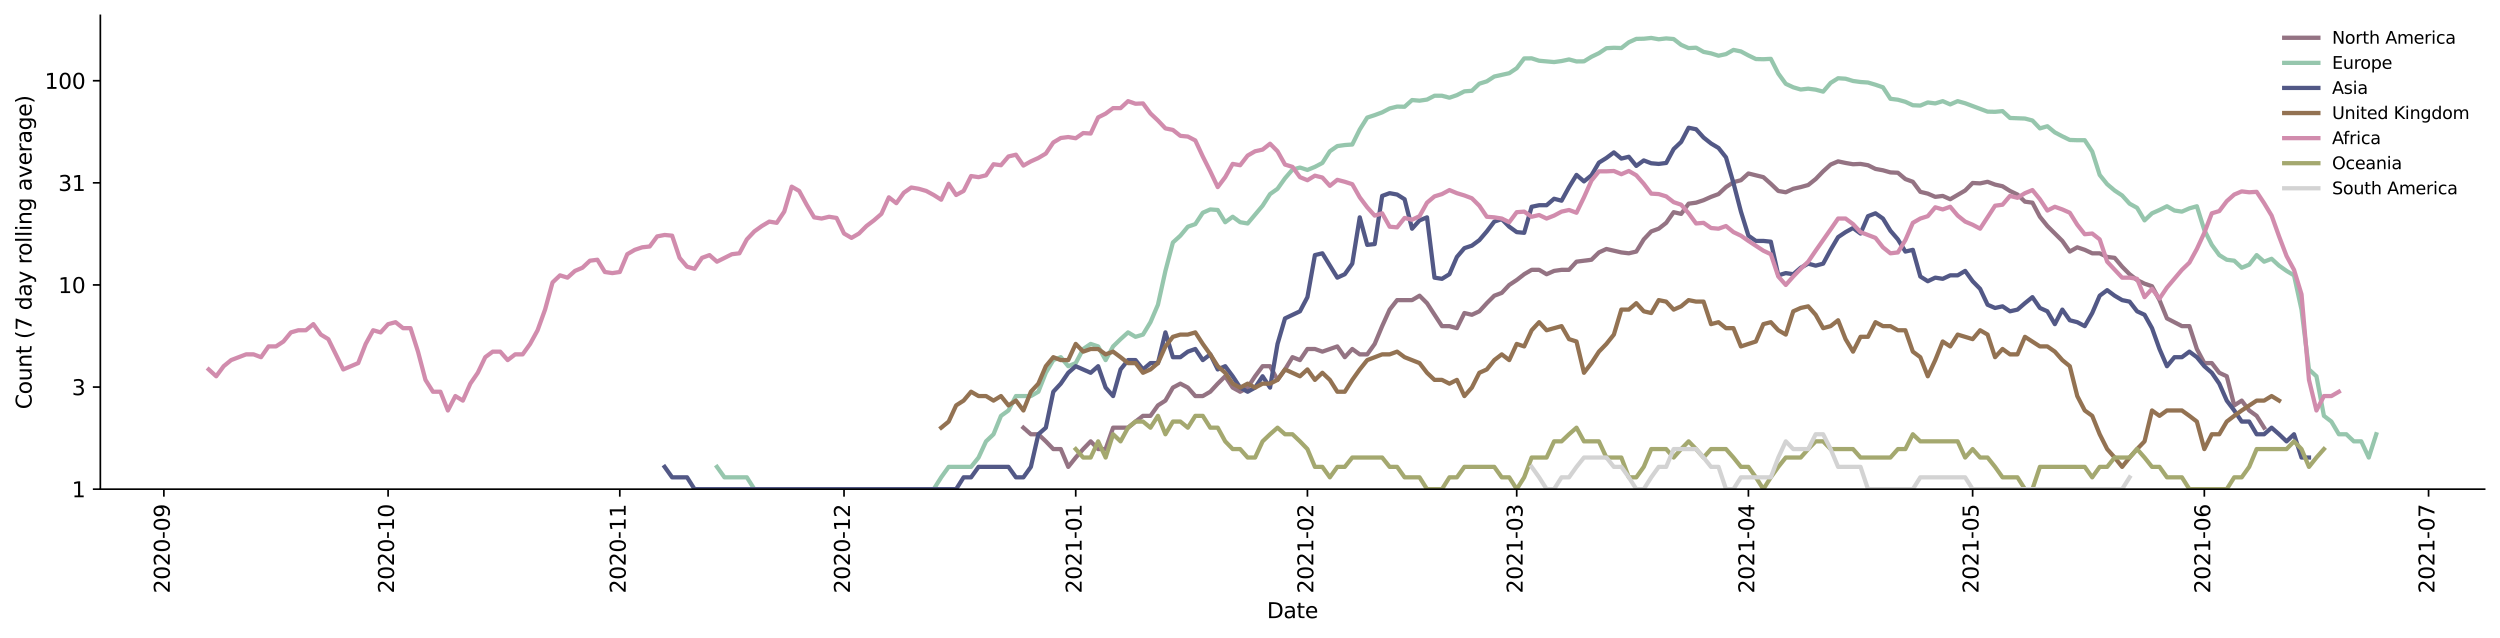 <?xml version="1.0" encoding="utf-8" standalone="no"?>
<!DOCTYPE svg PUBLIC "-//W3C//DTD SVG 1.1//EN"
  "http://www.w3.org/Graphics/SVG/1.1/DTD/svg11.dtd">
<svg height="298.621pt" version="1.1" viewBox="0 0 1170.166 298.621" width="1170.166pt" xmlns="http://www.w3.org/2000/svg" xmlns:xlink="http://www.w3.org/1999/xlink">
 <defs>
  <style type="text/css">*{stroke-linecap:butt;stroke-linejoin:round;}</style>
 </defs>
 <g id="figure_1">
  <g id="patch_1">
   <path d="M 0 298.621 
L 1170.166 298.621 
L 1170.166 0 
L 0 0 
z
" style="fill:#ffffff;"/>
  </g>
  <g id="axes_1">
   <g id="patch_2">
    <path d="M 46.966 228.96 
L 1162.966 228.96 
L 1162.966 7.2 
L 46.966 7.2 
z
" style="fill:#ffffff;"/>
   </g>
   <g id="matplotlib.axis_1">
    <g id="xtick_1">
     <g id="line2d_1">
      <defs>
       <path d="M 0 0 
L 0 3.5 
" id="m02b443d8c9" style="stroke:#000000;stroke-width:0.8;"/>
      </defs>
      <g>
       <use style="stroke:#000000;stroke-width:0.8;" x="76.702" xlink:href="#m02b443d8c9" y="228.96"/>
      </g>
     </g>
     <g id="text_1">
      <!-- 2020-09 -->
      <g transform="translate(79.462 277.743)rotate(-90)scale(0.1 -0.1)">
       <defs>
        <path d="M 1228 531 
L 3431 531 
L 3431 0 
L 469 0 
L 469 531 
Q 828 903 1448 1529 
Q 2069 2156 2228 2338 
Q 2531 2678 2651 2914 
Q 2772 3150 2772 3378 
Q 2772 3750 2511 3984 
Q 2250 4219 1831 4219 
Q 1534 4219 1204 4116 
Q 875 4013 500 3803 
L 500 4441 
Q 881 4594 1212 4672 
Q 1544 4750 1819 4750 
Q 2544 4750 2975 4387 
Q 3406 4025 3406 3419 
Q 3406 3131 3298 2873 
Q 3191 2616 2906 2266 
Q 2828 2175 2409 1742 
Q 1991 1309 1228 531 
z
" id="DejaVuSans-32" transform="scale(0.016)"/>
        <path d="M 2034 4250 
Q 1547 4250 1301 3770 
Q 1056 3291 1056 2328 
Q 1056 1369 1301 889 
Q 1547 409 2034 409 
Q 2525 409 2770 889 
Q 3016 1369 3016 2328 
Q 3016 3291 2770 3770 
Q 2525 4250 2034 4250 
z
M 2034 4750 
Q 2819 4750 3233 4129 
Q 3647 3509 3647 2328 
Q 3647 1150 3233 529 
Q 2819 -91 2034 -91 
Q 1250 -91 836 529 
Q 422 1150 422 2328 
Q 422 3509 836 4129 
Q 1250 4750 2034 4750 
z
" id="DejaVuSans-30" transform="scale(0.016)"/>
        <path d="M 313 2009 
L 1997 2009 
L 1997 1497 
L 313 1497 
L 313 2009 
z
" id="DejaVuSans-2d" transform="scale(0.016)"/>
        <path d="M 703 97 
L 703 672 
Q 941 559 1184 500 
Q 1428 441 1663 441 
Q 2288 441 2617 861 
Q 2947 1281 2994 2138 
Q 2813 1869 2534 1725 
Q 2256 1581 1919 1581 
Q 1219 1581 811 2004 
Q 403 2428 403 3163 
Q 403 3881 828 4315 
Q 1253 4750 1959 4750 
Q 2769 4750 3195 4129 
Q 3622 3509 3622 2328 
Q 3622 1225 3098 567 
Q 2575 -91 1691 -91 
Q 1453 -91 1209 -44 
Q 966 3 703 97 
z
M 1959 2075 
Q 2384 2075 2632 2365 
Q 2881 2656 2881 3163 
Q 2881 3666 2632 3958 
Q 2384 4250 1959 4250 
Q 1534 4250 1286 3958 
Q 1038 3666 1038 3163 
Q 1038 2656 1286 2365 
Q 1534 2075 1959 2075 
z
" id="DejaVuSans-39" transform="scale(0.016)"/>
       </defs>
       <use xlink:href="#DejaVuSans-32"/>
       <use x="63.623" xlink:href="#DejaVuSans-30"/>
       <use x="127.246" xlink:href="#DejaVuSans-32"/>
       <use x="190.869" xlink:href="#DejaVuSans-30"/>
       <use x="254.492" xlink:href="#DejaVuSans-2d"/>
       <use x="290.576" xlink:href="#DejaVuSans-30"/>
       <use x="354.199" xlink:href="#DejaVuSans-39"/>
      </g>
     </g>
    </g>
    <g id="xtick_2">
     <g id="line2d_2">
      <g>
       <use style="stroke:#000000;stroke-width:0.8;" x="181.655" xlink:href="#m02b443d8c9" y="228.96"/>
      </g>
     </g>
     <g id="text_2">
      <!-- 2020-10 -->
      <g transform="translate(184.415 277.743)rotate(-90)scale(0.1 -0.1)">
       <defs>
        <path d="M 794 531 
L 1825 531 
L 1825 4091 
L 703 3866 
L 703 4441 
L 1819 4666 
L 2450 4666 
L 2450 531 
L 3481 531 
L 3481 0 
L 794 0 
L 794 531 
z
" id="DejaVuSans-31" transform="scale(0.016)"/>
       </defs>
       <use xlink:href="#DejaVuSans-32"/>
       <use x="63.623" xlink:href="#DejaVuSans-30"/>
       <use x="127.246" xlink:href="#DejaVuSans-32"/>
       <use x="190.869" xlink:href="#DejaVuSans-30"/>
       <use x="254.492" xlink:href="#DejaVuSans-2d"/>
       <use x="290.576" xlink:href="#DejaVuSans-31"/>
       <use x="354.199" xlink:href="#DejaVuSans-30"/>
      </g>
     </g>
    </g>
    <g id="xtick_3">
     <g id="line2d_3">
      <g>
       <use style="stroke:#000000;stroke-width:0.8;" x="290.107" xlink:href="#m02b443d8c9" y="228.96"/>
      </g>
     </g>
     <g id="text_3">
      <!-- 2020-11 -->
      <g transform="translate(292.866 277.743)rotate(-90)scale(0.1 -0.1)">
       <use xlink:href="#DejaVuSans-32"/>
       <use x="63.623" xlink:href="#DejaVuSans-30"/>
       <use x="127.246" xlink:href="#DejaVuSans-32"/>
       <use x="190.869" xlink:href="#DejaVuSans-30"/>
       <use x="254.492" xlink:href="#DejaVuSans-2d"/>
       <use x="290.576" xlink:href="#DejaVuSans-31"/>
       <use x="354.199" xlink:href="#DejaVuSans-31"/>
      </g>
     </g>
    </g>
    <g id="xtick_4">
     <g id="line2d_4">
      <g>
       <use style="stroke:#000000;stroke-width:0.8;" x="395.06" xlink:href="#m02b443d8c9" y="228.96"/>
      </g>
     </g>
     <g id="text_4">
      <!-- 2020-12 -->
      <g transform="translate(397.819 277.743)rotate(-90)scale(0.1 -0.1)">
       <use xlink:href="#DejaVuSans-32"/>
       <use x="63.623" xlink:href="#DejaVuSans-30"/>
       <use x="127.246" xlink:href="#DejaVuSans-32"/>
       <use x="190.869" xlink:href="#DejaVuSans-30"/>
       <use x="254.492" xlink:href="#DejaVuSans-2d"/>
       <use x="290.576" xlink:href="#DejaVuSans-31"/>
       <use x="354.199" xlink:href="#DejaVuSans-32"/>
      </g>
     </g>
    </g>
    <g id="xtick_5">
     <g id="line2d_5">
      <g>
       <use style="stroke:#000000;stroke-width:0.8;" x="503.511" xlink:href="#m02b443d8c9" y="228.96"/>
      </g>
     </g>
     <g id="text_5">
      <!-- 2021-01 -->
      <g transform="translate(506.27 277.743)rotate(-90)scale(0.1 -0.1)">
       <use xlink:href="#DejaVuSans-32"/>
       <use x="63.623" xlink:href="#DejaVuSans-30"/>
       <use x="127.246" xlink:href="#DejaVuSans-32"/>
       <use x="190.869" xlink:href="#DejaVuSans-31"/>
       <use x="254.492" xlink:href="#DejaVuSans-2d"/>
       <use x="290.576" xlink:href="#DejaVuSans-30"/>
       <use x="354.199" xlink:href="#DejaVuSans-31"/>
      </g>
     </g>
    </g>
    <g id="xtick_6">
     <g id="line2d_6">
      <g>
       <use style="stroke:#000000;stroke-width:0.8;" x="611.962" xlink:href="#m02b443d8c9" y="228.96"/>
      </g>
     </g>
     <g id="text_6">
      <!-- 2021-02 -->
      <g transform="translate(614.722 277.743)rotate(-90)scale(0.1 -0.1)">
       <use xlink:href="#DejaVuSans-32"/>
       <use x="63.623" xlink:href="#DejaVuSans-30"/>
       <use x="127.246" xlink:href="#DejaVuSans-32"/>
       <use x="190.869" xlink:href="#DejaVuSans-31"/>
       <use x="254.492" xlink:href="#DejaVuSans-2d"/>
       <use x="290.576" xlink:href="#DejaVuSans-30"/>
       <use x="354.199" xlink:href="#DejaVuSans-32"/>
      </g>
     </g>
    </g>
    <g id="xtick_7">
     <g id="line2d_7">
      <g>
       <use style="stroke:#000000;stroke-width:0.8;" x="709.919" xlink:href="#m02b443d8c9" y="228.96"/>
      </g>
     </g>
     <g id="text_7">
      <!-- 2021-03 -->
      <g transform="translate(712.678 277.743)rotate(-90)scale(0.1 -0.1)">
       <defs>
        <path d="M 2597 2516 
Q 3050 2419 3304 2112 
Q 3559 1806 3559 1356 
Q 3559 666 3084 287 
Q 2609 -91 1734 -91 
Q 1441 -91 1130 -33 
Q 819 25 488 141 
L 488 750 
Q 750 597 1062 519 
Q 1375 441 1716 441 
Q 2309 441 2620 675 
Q 2931 909 2931 1356 
Q 2931 1769 2642 2001 
Q 2353 2234 1838 2234 
L 1294 2234 
L 1294 2753 
L 1863 2753 
Q 2328 2753 2575 2939 
Q 2822 3125 2822 3475 
Q 2822 3834 2567 4026 
Q 2313 4219 1838 4219 
Q 1578 4219 1281 4162 
Q 984 4106 628 3988 
L 628 4550 
Q 988 4650 1302 4700 
Q 1616 4750 1894 4750 
Q 2613 4750 3031 4423 
Q 3450 4097 3450 3541 
Q 3450 3153 3228 2886 
Q 3006 2619 2597 2516 
z
" id="DejaVuSans-33" transform="scale(0.016)"/>
       </defs>
       <use xlink:href="#DejaVuSans-32"/>
       <use x="63.623" xlink:href="#DejaVuSans-30"/>
       <use x="127.246" xlink:href="#DejaVuSans-32"/>
       <use x="190.869" xlink:href="#DejaVuSans-31"/>
       <use x="254.492" xlink:href="#DejaVuSans-2d"/>
       <use x="290.576" xlink:href="#DejaVuSans-30"/>
       <use x="354.199" xlink:href="#DejaVuSans-33"/>
      </g>
     </g>
    </g>
    <g id="xtick_8">
     <g id="line2d_8">
      <g>
       <use style="stroke:#000000;stroke-width:0.8;" x="818.37" xlink:href="#m02b443d8c9" y="228.96"/>
      </g>
     </g>
     <g id="text_8">
      <!-- 2021-04 -->
      <g transform="translate(821.129 277.743)rotate(-90)scale(0.1 -0.1)">
       <defs>
        <path d="M 2419 4116 
L 825 1625 
L 2419 1625 
L 2419 4116 
z
M 2253 4666 
L 3047 4666 
L 3047 1625 
L 3713 1625 
L 3713 1100 
L 3047 1100 
L 3047 0 
L 2419 0 
L 2419 1100 
L 313 1100 
L 313 1709 
L 2253 4666 
z
" id="DejaVuSans-34" transform="scale(0.016)"/>
       </defs>
       <use xlink:href="#DejaVuSans-32"/>
       <use x="63.623" xlink:href="#DejaVuSans-30"/>
       <use x="127.246" xlink:href="#DejaVuSans-32"/>
       <use x="190.869" xlink:href="#DejaVuSans-31"/>
       <use x="254.492" xlink:href="#DejaVuSans-2d"/>
       <use x="290.576" xlink:href="#DejaVuSans-30"/>
       <use x="354.199" xlink:href="#DejaVuSans-34"/>
      </g>
     </g>
    </g>
    <g id="xtick_9">
     <g id="line2d_9">
      <g>
       <use style="stroke:#000000;stroke-width:0.8;" x="923.323" xlink:href="#m02b443d8c9" y="228.96"/>
      </g>
     </g>
     <g id="text_9">
      <!-- 2021-05 -->
      <g transform="translate(926.082 277.743)rotate(-90)scale(0.1 -0.1)">
       <defs>
        <path d="M 691 4666 
L 3169 4666 
L 3169 4134 
L 1269 4134 
L 1269 2991 
Q 1406 3038 1543 3061 
Q 1681 3084 1819 3084 
Q 2600 3084 3056 2656 
Q 3513 2228 3513 1497 
Q 3513 744 3044 326 
Q 2575 -91 1722 -91 
Q 1428 -91 1123 -41 
Q 819 9 494 109 
L 494 744 
Q 775 591 1075 516 
Q 1375 441 1709 441 
Q 2250 441 2565 725 
Q 2881 1009 2881 1497 
Q 2881 1984 2565 2268 
Q 2250 2553 1709 2553 
Q 1456 2553 1204 2497 
Q 953 2441 691 2322 
L 691 4666 
z
" id="DejaVuSans-35" transform="scale(0.016)"/>
       </defs>
       <use xlink:href="#DejaVuSans-32"/>
       <use x="63.623" xlink:href="#DejaVuSans-30"/>
       <use x="127.246" xlink:href="#DejaVuSans-32"/>
       <use x="190.869" xlink:href="#DejaVuSans-31"/>
       <use x="254.492" xlink:href="#DejaVuSans-2d"/>
       <use x="290.576" xlink:href="#DejaVuSans-30"/>
       <use x="354.199" xlink:href="#DejaVuSans-35"/>
      </g>
     </g>
    </g>
    <g id="xtick_10">
     <g id="line2d_10">
      <g>
       <use style="stroke:#000000;stroke-width:0.8;" x="1031.774" xlink:href="#m02b443d8c9" y="228.96"/>
      </g>
     </g>
     <g id="text_10">
      <!-- 2021-06 -->
      <g transform="translate(1034.534 277.743)rotate(-90)scale(0.1 -0.1)">
       <defs>
        <path d="M 2113 2584 
Q 1688 2584 1439 2293 
Q 1191 2003 1191 1497 
Q 1191 994 1439 701 
Q 1688 409 2113 409 
Q 2538 409 2786 701 
Q 3034 994 3034 1497 
Q 3034 2003 2786 2293 
Q 2538 2584 2113 2584 
z
M 3366 4563 
L 3366 3988 
Q 3128 4100 2886 4159 
Q 2644 4219 2406 4219 
Q 1781 4219 1451 3797 
Q 1122 3375 1075 2522 
Q 1259 2794 1537 2939 
Q 1816 3084 2150 3084 
Q 2853 3084 3261 2657 
Q 3669 2231 3669 1497 
Q 3669 778 3244 343 
Q 2819 -91 2113 -91 
Q 1303 -91 875 529 
Q 447 1150 447 2328 
Q 447 3434 972 4092 
Q 1497 4750 2381 4750 
Q 2619 4750 2861 4703 
Q 3103 4656 3366 4563 
z
" id="DejaVuSans-36" transform="scale(0.016)"/>
       </defs>
       <use xlink:href="#DejaVuSans-32"/>
       <use x="63.623" xlink:href="#DejaVuSans-30"/>
       <use x="127.246" xlink:href="#DejaVuSans-32"/>
       <use x="190.869" xlink:href="#DejaVuSans-31"/>
       <use x="254.492" xlink:href="#DejaVuSans-2d"/>
       <use x="290.576" xlink:href="#DejaVuSans-30"/>
       <use x="354.199" xlink:href="#DejaVuSans-36"/>
      </g>
     </g>
    </g>
    <g id="xtick_11">
     <g id="line2d_11">
      <g>
       <use style="stroke:#000000;stroke-width:0.8;" x="1136.727" xlink:href="#m02b443d8c9" y="228.96"/>
      </g>
     </g>
     <g id="text_11">
      <!-- 2021-07 -->
      <g transform="translate(1139.487 277.743)rotate(-90)scale(0.1 -0.1)">
       <defs>
        <path d="M 525 4666 
L 3525 4666 
L 3525 4397 
L 1831 0 
L 1172 0 
L 2766 4134 
L 525 4134 
L 525 4666 
z
" id="DejaVuSans-37" transform="scale(0.016)"/>
       </defs>
       <use xlink:href="#DejaVuSans-32"/>
       <use x="63.623" xlink:href="#DejaVuSans-30"/>
       <use x="127.246" xlink:href="#DejaVuSans-32"/>
       <use x="190.869" xlink:href="#DejaVuSans-31"/>
       <use x="254.492" xlink:href="#DejaVuSans-2d"/>
       <use x="290.576" xlink:href="#DejaVuSans-30"/>
       <use x="354.199" xlink:href="#DejaVuSans-37"/>
      </g>
     </g>
    </g>
    <g id="text_12">
     <!-- Date -->
     <g transform="translate(593.015 289.341)scale(0.1 -0.1)">
      <defs>
       <path d="M 1259 4147 
L 1259 519 
L 2022 519 
Q 2988 519 3436 956 
Q 3884 1394 3884 2338 
Q 3884 3275 3436 3711 
Q 2988 4147 2022 4147 
L 1259 4147 
z
M 628 4666 
L 1925 4666 
Q 3281 4666 3915 4102 
Q 4550 3538 4550 2338 
Q 4550 1131 3912 565 
Q 3275 0 1925 0 
L 628 0 
L 628 4666 
z
" id="DejaVuSans-44" transform="scale(0.016)"/>
       <path d="M 2194 1759 
Q 1497 1759 1228 1600 
Q 959 1441 959 1056 
Q 959 750 1161 570 
Q 1363 391 1709 391 
Q 2188 391 2477 730 
Q 2766 1069 2766 1631 
L 2766 1759 
L 2194 1759 
z
M 3341 1997 
L 3341 0 
L 2766 0 
L 2766 531 
Q 2569 213 2275 61 
Q 1981 -91 1556 -91 
Q 1019 -91 701 211 
Q 384 513 384 1019 
Q 384 1609 779 1909 
Q 1175 2209 1959 2209 
L 2766 2209 
L 2766 2266 
Q 2766 2663 2505 2880 
Q 2244 3097 1772 3097 
Q 1472 3097 1187 3025 
Q 903 2953 641 2809 
L 641 3341 
Q 956 3463 1253 3523 
Q 1550 3584 1831 3584 
Q 2591 3584 2966 3190 
Q 3341 2797 3341 1997 
z
" id="DejaVuSans-61" transform="scale(0.016)"/>
       <path d="M 1172 4494 
L 1172 3500 
L 2356 3500 
L 2356 3053 
L 1172 3053 
L 1172 1153 
Q 1172 725 1289 603 
Q 1406 481 1766 481 
L 2356 481 
L 2356 0 
L 1766 0 
Q 1100 0 847 248 
Q 594 497 594 1153 
L 594 3053 
L 172 3053 
L 172 3500 
L 594 3500 
L 594 4494 
L 1172 4494 
z
" id="DejaVuSans-74" transform="scale(0.016)"/>
       <path d="M 3597 1894 
L 3597 1613 
L 953 1613 
Q 991 1019 1311 708 
Q 1631 397 2203 397 
Q 2534 397 2845 478 
Q 3156 559 3463 722 
L 3463 178 
Q 3153 47 2828 -22 
Q 2503 -91 2169 -91 
Q 1331 -91 842 396 
Q 353 884 353 1716 
Q 353 2575 817 3079 
Q 1281 3584 2069 3584 
Q 2775 3584 3186 3129 
Q 3597 2675 3597 1894 
z
M 3022 2063 
Q 3016 2534 2758 2815 
Q 2500 3097 2075 3097 
Q 1594 3097 1305 2825 
Q 1016 2553 972 2059 
L 3022 2063 
z
" id="DejaVuSans-65" transform="scale(0.016)"/>
      </defs>
      <use xlink:href="#DejaVuSans-44"/>
      <use x="77.002" xlink:href="#DejaVuSans-61"/>
      <use x="138.281" xlink:href="#DejaVuSans-74"/>
      <use x="177.49" xlink:href="#DejaVuSans-65"/>
     </g>
    </g>
   </g>
   <g id="matplotlib.axis_2">
    <g id="ytick_1">
     <g id="line2d_12">
      <defs>
       <path d="M 0 0 
L -3.5 0 
" id="m508107dd8f" style="stroke:#000000;stroke-width:0.8;"/>
      </defs>
      <g>
       <use style="stroke:#000000;stroke-width:0.8;" x="46.966" xlink:href="#m508107dd8f" y="228.96"/>
      </g>
     </g>
     <g id="text_13">
      <!-- 1 -->
      <g transform="translate(33.603 232.759)scale(0.1 -0.1)">
       <use xlink:href="#DejaVuSans-31"/>
      </g>
     </g>
    </g>
    <g id="ytick_2">
     <g id="line2d_13">
      <g>
       <use style="stroke:#000000;stroke-width:0.8;" x="46.966" xlink:href="#m508107dd8f" y="181.167"/>
      </g>
     </g>
     <g id="text_14">
      <!-- 3 -->
      <g transform="translate(33.603 184.966)scale(0.1 -0.1)">
       <use xlink:href="#DejaVuSans-33"/>
      </g>
     </g>
    </g>
    <g id="ytick_3">
     <g id="line2d_14">
      <g>
       <use style="stroke:#000000;stroke-width:0.8;" x="46.966" xlink:href="#m508107dd8f" y="133.373"/>
      </g>
     </g>
     <g id="text_15">
      <!-- 10 -->
      <g transform="translate(27.241 137.173)scale(0.1 -0.1)">
       <use xlink:href="#DejaVuSans-31"/>
       <use x="63.623" xlink:href="#DejaVuSans-30"/>
      </g>
     </g>
    </g>
    <g id="ytick_4">
     <g id="line2d_15">
      <g>
       <use style="stroke:#000000;stroke-width:0.8;" x="46.966" xlink:href="#m508107dd8f" y="85.58"/>
      </g>
     </g>
     <g id="text_16">
      <!-- 31 -->
      <g transform="translate(27.241 89.379)scale(0.1 -0.1)">
       <use xlink:href="#DejaVuSans-33"/>
       <use x="63.623" xlink:href="#DejaVuSans-31"/>
      </g>
     </g>
    </g>
    <g id="ytick_5">
     <g id="line2d_16">
      <g>
       <use style="stroke:#000000;stroke-width:0.8;" x="46.966" xlink:href="#m508107dd8f" y="37.787"/>
      </g>
     </g>
     <g id="text_17">
      <!-- 100 -->
      <g transform="translate(20.878 41.586)scale(0.1 -0.1)">
       <use xlink:href="#DejaVuSans-31"/>
       <use x="63.623" xlink:href="#DejaVuSans-30"/>
       <use x="127.246" xlink:href="#DejaVuSans-30"/>
      </g>
     </g>
    </g>
    <g id="text_18">
     <!-- Count (7 day rolling average) -->
     <g transform="translate(14.798 191.548)rotate(-90)scale(0.1 -0.1)">
      <defs>
       <path d="M 4122 4306 
L 4122 3641 
Q 3803 3938 3442 4084 
Q 3081 4231 2675 4231 
Q 1875 4231 1450 3742 
Q 1025 3253 1025 2328 
Q 1025 1406 1450 917 
Q 1875 428 2675 428 
Q 3081 428 3442 575 
Q 3803 722 4122 1019 
L 4122 359 
Q 3791 134 3420 21 
Q 3050 -91 2638 -91 
Q 1578 -91 968 557 
Q 359 1206 359 2328 
Q 359 3453 968 4101 
Q 1578 4750 2638 4750 
Q 3056 4750 3426 4639 
Q 3797 4528 4122 4306 
z
" id="DejaVuSans-43" transform="scale(0.016)"/>
       <path d="M 1959 3097 
Q 1497 3097 1228 2736 
Q 959 2375 959 1747 
Q 959 1119 1226 758 
Q 1494 397 1959 397 
Q 2419 397 2687 759 
Q 2956 1122 2956 1747 
Q 2956 2369 2687 2733 
Q 2419 3097 1959 3097 
z
M 1959 3584 
Q 2709 3584 3137 3096 
Q 3566 2609 3566 1747 
Q 3566 888 3137 398 
Q 2709 -91 1959 -91 
Q 1206 -91 779 398 
Q 353 888 353 1747 
Q 353 2609 779 3096 
Q 1206 3584 1959 3584 
z
" id="DejaVuSans-6f" transform="scale(0.016)"/>
       <path d="M 544 1381 
L 544 3500 
L 1119 3500 
L 1119 1403 
Q 1119 906 1312 657 
Q 1506 409 1894 409 
Q 2359 409 2629 706 
Q 2900 1003 2900 1516 
L 2900 3500 
L 3475 3500 
L 3475 0 
L 2900 0 
L 2900 538 
Q 2691 219 2414 64 
Q 2138 -91 1772 -91 
Q 1169 -91 856 284 
Q 544 659 544 1381 
z
M 1991 3584 
L 1991 3584 
z
" id="DejaVuSans-75" transform="scale(0.016)"/>
       <path d="M 3513 2113 
L 3513 0 
L 2938 0 
L 2938 2094 
Q 2938 2591 2744 2837 
Q 2550 3084 2163 3084 
Q 1697 3084 1428 2787 
Q 1159 2491 1159 1978 
L 1159 0 
L 581 0 
L 581 3500 
L 1159 3500 
L 1159 2956 
Q 1366 3272 1645 3428 
Q 1925 3584 2291 3584 
Q 2894 3584 3203 3211 
Q 3513 2838 3513 2113 
z
" id="DejaVuSans-6e" transform="scale(0.016)"/>
       <path id="DejaVuSans-20" transform="scale(0.016)"/>
       <path d="M 1984 4856 
Q 1566 4138 1362 3434 
Q 1159 2731 1159 2009 
Q 1159 1288 1364 580 
Q 1569 -128 1984 -844 
L 1484 -844 
Q 1016 -109 783 600 
Q 550 1309 550 2009 
Q 550 2706 781 3412 
Q 1013 4119 1484 4856 
L 1984 4856 
z
" id="DejaVuSans-28" transform="scale(0.016)"/>
       <path d="M 2906 2969 
L 2906 4863 
L 3481 4863 
L 3481 0 
L 2906 0 
L 2906 525 
Q 2725 213 2448 61 
Q 2172 -91 1784 -91 
Q 1150 -91 751 415 
Q 353 922 353 1747 
Q 353 2572 751 3078 
Q 1150 3584 1784 3584 
Q 2172 3584 2448 3432 
Q 2725 3281 2906 2969 
z
M 947 1747 
Q 947 1113 1208 752 
Q 1469 391 1925 391 
Q 2381 391 2643 752 
Q 2906 1113 2906 1747 
Q 2906 2381 2643 2742 
Q 2381 3103 1925 3103 
Q 1469 3103 1208 2742 
Q 947 2381 947 1747 
z
" id="DejaVuSans-64" transform="scale(0.016)"/>
       <path d="M 2059 -325 
Q 1816 -950 1584 -1140 
Q 1353 -1331 966 -1331 
L 506 -1331 
L 506 -850 
L 844 -850 
Q 1081 -850 1212 -737 
Q 1344 -625 1503 -206 
L 1606 56 
L 191 3500 
L 800 3500 
L 1894 763 
L 2988 3500 
L 3597 3500 
L 2059 -325 
z
" id="DejaVuSans-79" transform="scale(0.016)"/>
       <path d="M 2631 2963 
Q 2534 3019 2420 3045 
Q 2306 3072 2169 3072 
Q 1681 3072 1420 2755 
Q 1159 2438 1159 1844 
L 1159 0 
L 581 0 
L 581 3500 
L 1159 3500 
L 1159 2956 
Q 1341 3275 1631 3429 
Q 1922 3584 2338 3584 
Q 2397 3584 2469 3576 
Q 2541 3569 2628 3553 
L 2631 2963 
z
" id="DejaVuSans-72" transform="scale(0.016)"/>
       <path d="M 603 4863 
L 1178 4863 
L 1178 0 
L 603 0 
L 603 4863 
z
" id="DejaVuSans-6c" transform="scale(0.016)"/>
       <path d="M 603 3500 
L 1178 3500 
L 1178 0 
L 603 0 
L 603 3500 
z
M 603 4863 
L 1178 4863 
L 1178 4134 
L 603 4134 
L 603 4863 
z
" id="DejaVuSans-69" transform="scale(0.016)"/>
       <path d="M 2906 1791 
Q 2906 2416 2648 2759 
Q 2391 3103 1925 3103 
Q 1463 3103 1205 2759 
Q 947 2416 947 1791 
Q 947 1169 1205 825 
Q 1463 481 1925 481 
Q 2391 481 2648 825 
Q 2906 1169 2906 1791 
z
M 3481 434 
Q 3481 -459 3084 -895 
Q 2688 -1331 1869 -1331 
Q 1566 -1331 1297 -1286 
Q 1028 -1241 775 -1147 
L 775 -588 
Q 1028 -725 1275 -790 
Q 1522 -856 1778 -856 
Q 2344 -856 2625 -561 
Q 2906 -266 2906 331 
L 2906 616 
Q 2728 306 2450 153 
Q 2172 0 1784 0 
Q 1141 0 747 490 
Q 353 981 353 1791 
Q 353 2603 747 3093 
Q 1141 3584 1784 3584 
Q 2172 3584 2450 3431 
Q 2728 3278 2906 2969 
L 2906 3500 
L 3481 3500 
L 3481 434 
z
" id="DejaVuSans-67" transform="scale(0.016)"/>
       <path d="M 191 3500 
L 800 3500 
L 1894 563 
L 2988 3500 
L 3597 3500 
L 2284 0 
L 1503 0 
L 191 3500 
z
" id="DejaVuSans-76" transform="scale(0.016)"/>
       <path d="M 513 4856 
L 1013 4856 
Q 1481 4119 1714 3412 
Q 1947 2706 1947 2009 
Q 1947 1309 1714 600 
Q 1481 -109 1013 -844 
L 513 -844 
Q 928 -128 1133 580 
Q 1338 1288 1338 2009 
Q 1338 2731 1133 3434 
Q 928 4138 513 4856 
z
" id="DejaVuSans-29" transform="scale(0.016)"/>
      </defs>
      <use xlink:href="#DejaVuSans-43"/>
      <use x="69.824" xlink:href="#DejaVuSans-6f"/>
      <use x="131.006" xlink:href="#DejaVuSans-75"/>
      <use x="194.385" xlink:href="#DejaVuSans-6e"/>
      <use x="257.764" xlink:href="#DejaVuSans-74"/>
      <use x="296.973" xlink:href="#DejaVuSans-20"/>
      <use x="328.76" xlink:href="#DejaVuSans-28"/>
      <use x="367.773" xlink:href="#DejaVuSans-37"/>
      <use x="431.396" xlink:href="#DejaVuSans-20"/>
      <use x="463.184" xlink:href="#DejaVuSans-64"/>
      <use x="526.66" xlink:href="#DejaVuSans-61"/>
      <use x="587.939" xlink:href="#DejaVuSans-79"/>
      <use x="647.119" xlink:href="#DejaVuSans-20"/>
      <use x="678.906" xlink:href="#DejaVuSans-72"/>
      <use x="717.77" xlink:href="#DejaVuSans-6f"/>
      <use x="778.951" xlink:href="#DejaVuSans-6c"/>
      <use x="806.734" xlink:href="#DejaVuSans-6c"/>
      <use x="834.518" xlink:href="#DejaVuSans-69"/>
      <use x="862.301" xlink:href="#DejaVuSans-6e"/>
      <use x="925.68" xlink:href="#DejaVuSans-67"/>
      <use x="989.156" xlink:href="#DejaVuSans-20"/>
      <use x="1020.943" xlink:href="#DejaVuSans-61"/>
      <use x="1082.223" xlink:href="#DejaVuSans-76"/>
      <use x="1141.402" xlink:href="#DejaVuSans-65"/>
      <use x="1202.926" xlink:href="#DejaVuSans-72"/>
      <use x="1244.039" xlink:href="#DejaVuSans-61"/>
      <use x="1305.318" xlink:href="#DejaVuSans-67"/>
      <use x="1368.795" xlink:href="#DejaVuSans-65"/>
      <use x="1430.318" xlink:href="#DejaVuSans-29"/>
     </g>
    </g>
   </g>
   <g id="line2d_17">
    <path clip-path="url(#pc4069a50fa)" d="M 479.022 200.186 
L 482.52 203.262 
L 486.019 203.262 
L 489.517 206.585 
L 493.016 210.197 
L 496.514 210.197 
L 500.013 218.527 
L 503.511 214.153 
L 507.01 210.197 
L 510.508 206.585 
L 514.006 210.197 
L 517.505 210.197 
L 521.003 200.186 
L 528 200.186 
L 531.499 197.321 
L 534.997 194.642 
L 538.495 194.642 
L 541.994 189.753 
L 545.492 187.508 
L 548.991 181.422 
L 552.489 179.577 
L 555.988 181.422 
L 559.486 185.379 
L 562.984 185.379 
L 566.483 183.354 
L 569.981 179.577 
L 573.48 176.116 
L 576.978 181.422 
L 580.477 183.354 
L 583.975 181.422 
L 587.473 176.116 
L 590.972 171.411 
L 594.47 171.411 
L 597.969 177.81 
L 601.467 172.921 
L 604.966 167.186 
L 608.464 168.547 
L 611.962 163.351 
L 615.461 163.351 
L 618.959 164.59 
L 625.956 162.148 
L 629.455 167.186 
L 632.953 163.351 
L 636.452 165.868 
L 639.95 165.868 
L 643.448 160.978 
L 646.947 152.648 
L 650.445 144.922 
L 653.944 140.47 
L 660.941 140.47 
L 664.439 138.411 
L 667.937 141.902 
L 674.934 152.648 
L 678.433 152.648 
L 681.931 153.602 
L 685.43 146.519 
L 688.928 147.341 
L 692.426 145.713 
L 695.925 141.902 
L 699.423 138.411 
L 702.922 137.093 
L 706.42 133.373 
L 709.919 131.067 
L 713.417 128.352 
L 716.915 126.302 
L 720.414 126.302 
L 723.912 128.352 
L 727.411 126.805 
L 730.909 126.302 
L 734.408 126.302 
L 737.906 122.482 
L 744.903 121.579 
L 748.401 118.154 
L 751.9 116.541 
L 758.897 118.154 
L 762.395 118.567 
L 765.894 117.745 
L 769.392 112.049 
L 772.89 108.319 
L 776.389 107.042 
L 779.887 104.304 
L 783.386 99.316 
L 786.884 100.107 
L 790.383 95.336 
L 793.881 94.864 
L 797.379 93.708 
L 800.878 92.141 
L 804.376 90.843 
L 807.875 87.57 
L 811.373 85.274 
L 814.872 84.353 
L 818.37 81.199 
L 825.367 82.921 
L 828.865 86.025 
L 832.364 89.379 
L 835.862 90.001 
L 839.361 88.364 
L 842.859 87.57 
L 846.357 86.598 
L 849.856 83.81 
L 853.354 80.198 
L 856.853 77.028 
L 860.351 75.529 
L 863.85 76.272 
L 867.348 76.876 
L 870.847 76.724 
L 874.345 77.334 
L 877.843 79.061 
L 881.342 79.707 
L 884.84 80.696 
L 888.339 80.863 
L 891.837 83.81 
L 895.336 85.088 
L 898.834 89.792 
L 902.332 90.631 
L 905.831 92.141 
L 909.329 91.704 
L 912.828 93.254 
L 919.825 89.174 
L 923.323 85.648 
L 926.821 85.836 
L 930.32 85.088 
L 933.818 86.406 
L 937.317 87.178 
L 940.815 89.379 
L 944.314 91.057 
L 947.812 94.398 
L 951.31 94.864 
L 954.809 101.459 
L 958.307 105.802 
L 965.304 112.765 
L 968.803 117.745 
L 972.301 115.758 
L 975.799 116.939 
L 979.298 118.567 
L 982.796 118.567 
L 986.295 120.261 
L 989.793 120.696 
L 993.292 124.828 
L 996.79 128.352 
L 1000.289 131.067 
L 1003.787 132.785 
L 1007.285 133.971 
L 1010.784 140.47 
L 1014.282 149.036 
L 1021.279 152.648 
L 1024.778 152.648 
L 1028.276 163.351 
L 1031.774 169.954 
L 1035.273 169.954 
L 1038.771 174.488 
L 1042.27 176.116 
L 1045.768 189.753 
L 1049.267 187.508 
L 1052.765 192.126 
L 1056.263 194.642 
L 1059.762 200.186 
L 1059.762 200.186 
" style="fill:none;stroke:#947383;stroke-linecap:square;stroke-width:2;"/>
   </g>
   <g id="line2d_18">
    <path clip-path="url(#pc4069a50fa)" d="M 335.586 218.527 
L 339.085 223.417 
L 349.58 223.417 
L 353.078 228.96 
L 437.041 228.96 
L 440.539 223.417 
L 444.038 218.527 
L 454.533 218.527 
L 458.031 214.153 
L 461.53 206.585 
L 465.028 203.262 
L 468.527 194.642 
L 472.025 192.126 
L 475.524 185.379 
L 482.52 185.379 
L 486.019 183.354 
L 489.517 174.488 
L 493.016 168.547 
L 496.514 167.186 
L 500.013 171.411 
L 503.511 169.954 
L 507.01 163.351 
L 510.508 160.978 
L 514.006 162.148 
L 517.505 168.547 
L 521.003 162.148 
L 524.502 158.734 
L 528 155.58 
L 531.499 157.656 
L 534.997 156.605 
L 538.495 150.803 
L 541.994 142.637 
L 545.492 126.805 
L 548.991 113.493 
L 552.489 110.312 
L 555.988 106.109 
L 559.486 104.897 
L 562.984 99.578 
L 566.483 98.031 
L 569.981 98.285 
L 573.48 104.01 
L 576.978 101.459 
L 580.477 104.01 
L 583.975 104.599 
L 590.972 96.296 
L 594.47 90.843 
L 597.969 88.364 
L 601.467 83.453 
L 604.966 79.383 
L 608.464 78.425 
L 611.962 79.545 
L 615.461 78.11 
L 618.959 76.272 
L 622.458 70.803 
L 625.956 68.38 
L 629.455 67.887 
L 632.953 67.643 
L 636.452 60.605 
L 639.95 55.036 
L 643.448 53.884 
L 646.947 52.593 
L 650.445 50.77 
L 653.944 49.888 
L 657.442 49.967 
L 660.941 46.828 
L 664.439 47.124 
L 667.937 46.608 
L 671.436 44.813 
L 674.934 44.813 
L 678.433 45.737 
L 681.931 44.533 
L 685.43 42.758 
L 688.928 42.491 
L 692.426 39.174 
L 695.925 38.084 
L 699.423 35.818 
L 706.42 34.264 
L 709.919 31.933 
L 713.417 27.354 
L 716.915 27.308 
L 720.414 28.429 
L 727.411 29.049 
L 730.909 28.571 
L 734.408 27.818 
L 737.906 28.761 
L 741.404 28.714 
L 744.903 26.577 
L 748.401 24.892 
L 751.9 22.567 
L 755.398 22.362 
L 758.897 22.485 
L 762.395 19.785 
L 765.894 18.202 
L 769.392 18.128 
L 772.89 17.76 
L 776.389 18.387 
L 779.887 17.98 
L 783.386 18.276 
L 786.884 20.994 
L 790.383 22.526 
L 793.881 22.321 
L 797.379 24.288 
L 800.878 24.979 
L 804.376 26.082 
L 807.875 25.329 
L 811.373 23.356 
L 814.872 24.074 
L 818.37 25.948 
L 821.868 27.632 
L 825.367 27.725 
L 828.865 27.539 
L 832.364 34.428 
L 835.862 39.235 
L 839.361 40.863 
L 842.859 41.898 
L 846.357 41.507 
L 849.856 41.963 
L 853.354 42.892 
L 856.853 38.807 
L 860.351 36.617 
L 863.85 36.849 
L 867.348 37.906 
L 870.847 38.384 
L 874.345 38.625 
L 877.843 39.667 
L 881.342 40.863 
L 884.84 46.243 
L 888.339 46.681 
L 891.837 47.647 
L 895.336 49.258 
L 898.834 49.414 
L 902.332 47.949 
L 905.831 48.406 
L 909.329 47.348 
L 912.828 48.868 
L 916.326 47.348 
L 919.825 48.33 
L 930.32 52.256 
L 933.818 52.34 
L 937.317 52.005 
L 940.815 55.216 
L 947.812 55.488 
L 951.31 56.406 
L 954.809 60.094 
L 958.307 59.092 
L 961.806 61.963 
L 965.304 63.808 
L 968.803 65.507 
L 972.301 65.623 
L 975.799 65.623 
L 979.298 70.935 
L 982.796 81.879 
L 986.295 86.215 
L 989.793 89.174 
L 993.292 91.487 
L 996.79 95.336 
L 1000.289 97.278 
L 1003.787 103.142 
L 1007.285 99.841 
L 1010.784 98.285 
L 1014.282 96.539 
L 1017.781 98.54 
L 1021.279 99.056 
L 1024.778 97.527 
L 1028.276 96.539 
L 1031.774 107.675 
L 1035.273 114.61 
L 1038.771 119.406 
L 1042.27 121.579 
L 1045.768 122.028 
L 1049.267 125.313 
L 1052.765 123.874 
L 1056.263 119.406 
L 1059.762 122.482 
L 1063.26 121.135 
L 1066.759 124.348 
L 1070.257 126.805 
L 1073.756 128.881 
L 1077.254 144.922 
L 1080.752 172.921 
L 1084.251 176.116 
L 1087.749 194.642 
L 1091.248 197.321 
L 1094.746 203.262 
L 1098.245 203.262 
L 1101.743 206.585 
L 1105.241 206.585 
L 1108.74 214.153 
L 1112.238 203.262 
L 1112.238 203.262 
" style="fill:none;stroke:#96c6ad;stroke-linecap:square;stroke-width:2;"/>
   </g>
   <g id="line2d_19">
    <path clip-path="url(#pc4069a50fa)" d="M 311.097 218.527 
L 314.596 223.417 
L 321.593 223.417 
L 325.091 228.96 
L 447.536 228.96 
L 451.035 223.417 
L 454.533 223.417 
L 458.031 218.527 
L 472.025 218.527 
L 475.524 223.417 
L 479.022 223.417 
L 482.52 218.527 
L 486.019 203.262 
L 489.517 200.186 
L 493.016 183.354 
L 496.514 179.577 
L 500.013 174.488 
L 503.511 171.411 
L 510.508 174.488 
L 514.006 171.411 
L 517.505 181.422 
L 521.003 185.379 
L 524.502 172.921 
L 528 168.547 
L 531.499 168.547 
L 534.997 172.921 
L 538.495 169.954 
L 541.994 169.954 
L 545.492 155.58 
L 548.991 167.186 
L 552.489 167.186 
L 555.988 164.59 
L 559.486 163.351 
L 562.984 168.547 
L 566.483 165.868 
L 569.981 172.921 
L 573.48 171.411 
L 576.978 176.116 
L 580.477 181.422 
L 583.975 183.354 
L 587.473 181.422 
L 590.972 176.116 
L 594.47 181.422 
L 597.969 160.978 
L 601.467 149.036 
L 608.464 145.713 
L 611.962 139.086 
L 615.461 119.406 
L 618.959 118.567 
L 625.956 129.959 
L 629.455 128.352 
L 632.953 123.404 
L 636.452 101.735 
L 639.95 114.61 
L 643.448 114.235 
L 646.947 91.704 
L 650.445 90.42 
L 653.944 91.057 
L 657.442 93.254 
L 660.941 107.042 
L 664.439 103.142 
L 667.937 101.735 
L 671.436 129.959 
L 674.934 130.509 
L 678.433 128.352 
L 681.931 120.261 
L 685.43 116.148 
L 688.928 114.989 
L 692.426 112.406 
L 695.925 108.319 
L 699.423 103.719 
L 702.922 102.574 
L 706.42 106.109 
L 709.919 108.645 
L 713.417 108.973 
L 716.915 96.784 
L 720.414 96.054 
L 723.912 96.054 
L 727.411 93.029 
L 730.909 93.936 
L 734.408 87.57 
L 737.906 81.879 
L 741.404 84.903 
L 744.903 82.051 
L 748.401 76.122 
L 751.9 73.941 
L 755.398 71.332 
L 758.897 74.225 
L 762.395 73.378 
L 765.894 77.643 
L 769.392 75.09 
L 772.89 76.422 
L 776.389 76.724 
L 779.887 76.272 
L 783.386 69.766 
L 786.884 66.443 
L 790.383 59.791 
L 793.881 60.502 
L 797.379 64.367 
L 800.878 67.159 
L 804.376 69.256 
L 807.875 73.658 
L 811.373 85.648 
L 814.872 99.056 
L 818.37 110.312 
L 821.868 112.765 
L 825.367 112.765 
L 828.865 113.128 
L 832.364 128.881 
L 835.862 127.83 
L 839.361 128.352 
L 842.859 125.313 
L 846.357 123.404 
L 849.856 124.348 
L 853.354 123.404 
L 856.853 116.939 
L 860.351 110.998 
L 863.85 108.645 
L 867.348 106.728 
L 870.847 109.304 
L 874.345 101.185 
L 877.843 99.841 
L 881.342 102.292 
L 884.84 107.996 
L 888.339 112.049 
L 891.837 117.745 
L 895.336 116.939 
L 898.834 129.417 
L 902.332 131.631 
L 905.831 129.959 
L 909.329 130.509 
L 912.828 128.881 
L 916.326 128.881 
L 919.825 126.805 
L 923.323 131.631 
L 926.821 135.192 
L 930.32 142.637 
L 933.818 144.146 
L 937.317 143.385 
L 940.815 145.713 
L 944.314 144.922 
L 947.812 141.902 
L 951.31 139.086 
L 954.809 144.146 
L 958.307 145.713 
L 961.806 151.715 
L 965.304 144.922 
L 968.803 149.91 
L 972.301 150.803 
L 975.799 152.648 
L 979.298 146.519 
L 982.796 138.411 
L 986.295 135.816 
L 989.793 138.411 
L 993.292 140.47 
L 996.79 141.18 
L 1000.289 145.713 
L 1003.787 147.341 
L 1007.285 153.602 
L 1010.784 163.351 
L 1014.282 171.411 
L 1017.781 167.186 
L 1021.279 167.186 
L 1024.778 164.59 
L 1028.276 167.186 
L 1031.774 171.411 
L 1035.273 174.488 
L 1038.771 179.577 
L 1042.27 187.508 
L 1045.768 192.126 
L 1049.267 197.321 
L 1052.765 197.321 
L 1056.263 203.262 
L 1059.762 203.262 
L 1063.26 200.186 
L 1066.759 203.262 
L 1070.257 206.585 
L 1073.756 203.262 
L 1077.254 214.153 
L 1080.752 214.153 
L 1080.752 214.153 
" style="fill:none;stroke:#525886;stroke-linecap:square;stroke-width:2;"/>
   </g>
   <g id="line2d_20">
    <path clip-path="url(#pc4069a50fa)" d="M 440.539 200.186 
L 444.038 197.321 
L 447.536 189.753 
L 451.035 187.508 
L 454.533 183.354 
L 458.031 185.379 
L 461.53 185.379 
L 465.028 187.508 
L 468.527 185.379 
L 472.025 189.753 
L 475.524 187.508 
L 479.022 192.126 
L 482.52 183.354 
L 486.019 179.577 
L 489.517 171.411 
L 493.016 167.186 
L 496.514 168.547 
L 500.013 168.547 
L 503.511 160.978 
L 507.01 164.59 
L 510.508 163.351 
L 514.006 163.351 
L 517.505 165.868 
L 521.003 164.59 
L 524.502 167.186 
L 528 169.954 
L 531.499 169.954 
L 534.997 174.488 
L 538.495 172.921 
L 541.994 169.954 
L 545.492 162.148 
L 548.991 157.656 
L 552.489 156.605 
L 555.988 156.605 
L 559.486 155.58 
L 562.984 160.978 
L 566.483 165.868 
L 569.981 171.411 
L 573.48 174.488 
L 576.978 179.577 
L 580.477 181.422 
L 583.975 179.577 
L 587.473 181.422 
L 590.972 179.577 
L 594.47 179.577 
L 597.969 177.81 
L 601.467 172.921 
L 608.464 176.116 
L 611.962 172.921 
L 615.461 177.81 
L 618.959 174.488 
L 622.458 177.81 
L 625.956 183.354 
L 629.455 183.354 
L 632.953 177.81 
L 636.452 172.921 
L 639.95 168.547 
L 646.947 165.868 
L 650.445 165.868 
L 653.944 164.59 
L 657.442 167.186 
L 664.439 169.954 
L 667.937 174.488 
L 671.436 177.81 
L 674.934 177.81 
L 678.433 179.577 
L 681.931 177.81 
L 685.43 185.379 
L 688.928 181.422 
L 692.426 174.488 
L 695.925 172.921 
L 699.423 168.547 
L 702.922 165.868 
L 706.42 168.547 
L 709.919 160.978 
L 713.417 162.148 
L 716.915 154.579 
L 720.414 150.803 
L 723.912 154.579 
L 730.909 152.648 
L 734.408 158.734 
L 737.906 159.841 
L 741.404 174.488 
L 744.903 169.954 
L 748.401 164.59 
L 751.9 160.978 
L 755.398 156.605 
L 758.897 144.922 
L 762.395 144.922 
L 765.894 141.902 
L 769.392 145.713 
L 772.89 146.519 
L 776.389 140.47 
L 779.887 141.18 
L 783.386 144.922 
L 786.884 143.385 
L 790.383 140.47 
L 793.881 141.18 
L 797.379 141.18 
L 800.878 151.715 
L 804.376 150.803 
L 807.875 153.602 
L 811.373 153.602 
L 814.872 162.148 
L 821.868 159.841 
L 825.367 151.715 
L 828.865 150.803 
L 832.364 154.579 
L 835.862 156.605 
L 839.361 145.713 
L 842.859 144.146 
L 846.357 143.385 
L 849.856 147.341 
L 853.354 153.602 
L 856.853 152.648 
L 860.351 149.91 
L 863.85 158.734 
L 867.348 164.59 
L 870.847 157.656 
L 874.345 157.656 
L 877.843 150.803 
L 881.342 152.648 
L 884.84 152.648 
L 888.339 154.579 
L 891.837 154.579 
L 895.336 164.59 
L 898.834 167.186 
L 902.332 176.116 
L 905.831 168.547 
L 909.329 159.841 
L 912.828 162.148 
L 916.326 156.605 
L 923.323 158.734 
L 926.821 154.579 
L 930.32 156.605 
L 933.818 167.186 
L 937.317 163.351 
L 940.815 165.868 
L 944.314 165.868 
L 947.812 157.656 
L 954.809 162.148 
L 958.307 162.148 
L 961.806 164.59 
L 965.304 168.547 
L 968.803 171.411 
L 972.301 185.379 
L 975.799 192.126 
L 979.298 194.642 
L 982.796 203.262 
L 986.295 210.197 
L 989.793 214.153 
L 993.292 218.527 
L 996.79 214.153 
L 1000.289 210.197 
L 1003.787 206.585 
L 1007.285 192.126 
L 1010.784 194.642 
L 1014.282 192.126 
L 1021.279 192.126 
L 1024.778 194.642 
L 1028.276 197.321 
L 1031.774 210.197 
L 1035.273 203.262 
L 1038.771 203.262 
L 1042.27 197.321 
L 1045.768 194.642 
L 1049.267 192.126 
L 1056.263 187.508 
L 1059.762 187.508 
L 1063.26 185.379 
L 1066.759 187.508 
L 1066.759 187.508 
" style="fill:none;stroke:#937252;stroke-linecap:square;stroke-width:2;"/>
   </g>
   <g id="line2d_21">
    <path clip-path="url(#pc4069a50fa)" d="M 97.693 172.921 
L 101.191 176.116 
L 104.69 171.411 
L 108.188 168.547 
L 115.185 165.868 
L 118.683 165.868 
L 122.182 167.186 
L 125.68 162.148 
L 129.179 162.148 
L 132.677 159.841 
L 136.176 155.58 
L 139.674 154.579 
L 143.173 154.579 
L 146.671 151.715 
L 150.169 156.605 
L 153.668 158.734 
L 160.665 172.921 
L 167.662 169.954 
L 171.16 160.978 
L 174.658 154.579 
L 178.157 155.58 
L 181.655 151.715 
L 185.154 150.803 
L 188.652 153.602 
L 192.151 153.602 
L 195.649 164.59 
L 199.147 177.81 
L 202.646 183.354 
L 206.144 183.354 
L 209.643 192.126 
L 213.141 185.379 
L 216.64 187.508 
L 220.138 179.577 
L 223.636 174.488 
L 227.135 167.186 
L 230.633 164.59 
L 234.132 164.59 
L 237.63 168.547 
L 241.129 165.868 
L 244.627 165.868 
L 248.125 160.978 
L 251.624 154.579 
L 255.122 144.922 
L 258.621 132.204 
L 262.119 128.881 
L 265.618 129.959 
L 269.116 126.805 
L 272.615 125.313 
L 276.113 122.028 
L 279.611 121.579 
L 283.11 127.314 
L 286.608 127.83 
L 290.107 127.314 
L 293.605 118.984 
L 297.104 116.939 
L 300.602 115.758 
L 304.1 115.372 
L 307.599 110.654 
L 311.097 109.973 
L 314.596 110.312 
L 318.094 120.696 
L 321.593 124.828 
L 325.091 125.805 
L 328.589 120.696 
L 332.088 119.406 
L 335.586 122.482 
L 342.583 118.984 
L 346.082 118.567 
L 349.58 112.049 
L 353.078 108.319 
L 356.577 105.802 
L 360.075 103.719 
L 363.574 104.304 
L 367.072 99.056 
L 370.571 87.374 
L 374.069 89.379 
L 377.568 95.813 
L 381.066 101.735 
L 384.564 102.292 
L 388.063 101.459 
L 391.561 102.013 
L 395.06 109.304 
L 398.558 111.346 
L 402.057 109.304 
L 405.555 105.802 
L 409.053 103.142 
L 412.552 100.107 
L 416.05 92.361 
L 419.549 95.099 
L 423.047 90.21 
L 426.546 87.767 
L 430.044 88.364 
L 433.542 89.379 
L 437.041 91.271 
L 440.539 93.48 
L 444.038 86.025 
L 447.536 91.271 
L 451.035 89.379 
L 454.533 82.397 
L 458.031 82.921 
L 461.53 82.051 
L 465.028 76.876 
L 468.527 77.334 
L 472.025 73.238 
L 475.524 72.411 
L 479.022 77.488 
L 482.52 75.529 
L 486.019 73.941 
L 489.517 71.868 
L 493.016 66.68 
L 496.514 64.592 
L 500.013 64.142 
L 503.511 64.706 
L 507.01 62.282 
L 510.508 62.497 
L 514.006 54.946 
L 517.505 53.191 
L 521.003 50.608 
L 524.502 50.608 
L 528 47.348 
L 531.499 48.56 
L 534.997 48.406 
L 538.495 53.105 
L 541.994 56.406 
L 545.492 60.094 
L 548.991 60.811 
L 552.489 63.587 
L 555.988 63.919 
L 559.486 65.739 
L 562.984 73.238 
L 566.483 80.198 
L 569.981 87.57 
L 573.48 82.921 
L 576.978 76.724 
L 580.477 77.334 
L 583.975 72.822 
L 587.473 70.803 
L 590.972 70.023 
L 594.47 67.279 
L 597.969 70.803 
L 601.467 77.028 
L 604.966 78.11 
L 608.464 82.921 
L 611.962 84.353 
L 615.461 82.224 
L 618.959 83.098 
L 622.458 86.984 
L 625.956 84.171 
L 629.455 85.088 
L 632.953 86.215 
L 636.452 92.361 
L 639.95 97.03 
L 643.448 100.913 
L 646.947 99.841 
L 650.445 106.109 
L 653.944 106.417 
L 657.442 102.013 
L 660.941 102.857 
L 664.439 101.185 
L 667.937 94.864 
L 671.436 91.922 
L 674.934 90.843 
L 678.433 88.97 
L 681.931 90.42 
L 685.43 91.487 
L 688.928 92.805 
L 692.426 96.296 
L 695.925 101.459 
L 699.423 101.735 
L 702.922 102.292 
L 706.42 104.01 
L 709.919 99.316 
L 713.417 99.056 
L 716.915 101.459 
L 720.414 100.642 
L 723.912 102.292 
L 727.411 100.913 
L 730.909 99.056 
L 734.408 98.285 
L 737.906 99.578 
L 741.404 92.361 
L 744.903 84.536 
L 748.401 80.198 
L 751.9 80.198 
L 755.398 80.034 
L 758.897 81.538 
L 762.395 80.034 
L 765.894 82.051 
L 769.392 86.025 
L 772.89 90.631 
L 776.389 90.843 
L 779.887 91.922 
L 783.386 94.63 
L 786.884 95.813 
L 790.383 99.841 
L 793.881 104.599 
L 797.379 104.304 
L 800.878 106.728 
L 804.376 107.042 
L 807.875 105.802 
L 811.373 108.645 
L 814.872 110.312 
L 818.37 112.765 
L 825.367 117.34 
L 828.865 118.984 
L 832.364 129.417 
L 835.862 133.373 
L 839.361 129.417 
L 842.859 125.805 
L 846.357 122.482 
L 849.856 117.34 
L 856.853 107.357 
L 860.351 102.292 
L 863.85 102.292 
L 867.348 104.897 
L 870.847 108.645 
L 877.843 111.346 
L 881.342 115.758 
L 884.84 118.567 
L 888.339 118.154 
L 891.837 112.406 
L 895.336 104.304 
L 898.834 102.292 
L 902.332 101.185 
L 905.831 97.03 
L 909.329 98.031 
L 912.828 96.784 
L 916.326 100.913 
L 919.825 103.719 
L 923.323 105.196 
L 926.821 107.042 
L 933.818 96.296 
L 937.317 95.813 
L 940.815 91.704 
L 944.314 92.582 
L 947.812 90.42 
L 951.31 88.97 
L 954.809 93.254 
L 958.307 98.54 
L 961.806 96.784 
L 965.304 98.031 
L 968.803 99.578 
L 972.301 105.196 
L 975.799 109.637 
L 979.298 109.304 
L 982.796 112.049 
L 986.295 122.482 
L 993.292 129.959 
L 996.79 129.959 
L 1000.289 130.509 
L 1003.787 139.086 
L 1007.285 135.192 
L 1010.784 139.773 
L 1014.282 134.577 
L 1021.279 126.302 
L 1024.778 122.941 
L 1028.276 116.541 
L 1031.774 108.973 
L 1035.273 99.841 
L 1038.771 98.797 
L 1042.27 94.166 
L 1045.768 91.057 
L 1049.267 89.585 
L 1052.765 90.001 
L 1056.263 89.792 
L 1059.762 95.099 
L 1063.26 100.913 
L 1066.759 110.654 
L 1070.257 119.831 
L 1073.756 126.302 
L 1077.254 137.747 
L 1080.752 177.81 
L 1084.251 192.126 
L 1087.749 185.379 
L 1091.248 185.379 
L 1094.746 183.354 
L 1094.746 183.354 
" style="fill:none;stroke:#d18cad;stroke-linecap:square;stroke-width:2;"/>
   </g>
   <g id="line2d_22">
    <path clip-path="url(#pc4069a50fa)" d="M 503.511 210.197 
L 507.01 214.153 
L 510.508 214.153 
L 514.006 206.585 
L 517.505 214.153 
L 521.003 203.262 
L 524.502 206.585 
L 528 200.186 
L 531.499 197.321 
L 534.997 197.321 
L 538.495 200.186 
L 541.994 194.642 
L 545.492 203.262 
L 548.991 197.321 
L 552.489 197.321 
L 555.988 200.186 
L 559.486 194.642 
L 562.984 194.642 
L 566.483 200.186 
L 569.981 200.186 
L 573.48 206.585 
L 576.978 210.197 
L 580.477 210.197 
L 583.975 214.153 
L 587.473 214.153 
L 590.972 206.585 
L 594.47 203.262 
L 597.969 200.186 
L 601.467 203.262 
L 604.966 203.262 
L 608.464 206.585 
L 611.962 210.197 
L 615.461 218.527 
L 618.959 218.527 
L 622.458 223.417 
L 625.956 218.527 
L 629.455 218.527 
L 632.953 214.153 
L 646.947 214.153 
L 650.445 218.527 
L 653.944 218.527 
L 657.442 223.417 
L 664.439 223.417 
L 667.937 228.96 
L 674.934 228.96 
L 678.433 223.417 
L 681.931 223.417 
L 685.43 218.527 
L 699.423 218.527 
L 702.922 223.417 
L 706.42 223.417 
L 709.919 228.96 
L 713.417 223.417 
L 716.915 214.153 
L 723.912 214.153 
L 727.411 206.585 
L 730.909 206.585 
L 734.408 203.262 
L 737.906 200.186 
L 741.404 206.585 
L 748.401 206.585 
L 751.9 214.153 
L 758.897 214.153 
L 762.395 223.417 
L 765.894 223.417 
L 769.392 218.527 
L 772.89 210.197 
L 779.887 210.197 
L 783.386 214.153 
L 786.884 210.197 
L 790.383 206.585 
L 793.881 210.197 
L 797.379 214.153 
L 800.878 210.197 
L 807.875 210.197 
L 811.373 214.153 
L 814.872 218.527 
L 818.37 218.527 
L 821.868 223.417 
L 825.367 228.96 
L 828.865 223.417 
L 832.364 218.527 
L 835.862 214.153 
L 842.859 214.153 
L 846.357 210.197 
L 849.856 206.585 
L 853.354 206.585 
L 856.853 210.197 
L 867.348 210.197 
L 870.847 214.153 
L 884.84 214.153 
L 888.339 210.197 
L 891.837 210.197 
L 895.336 203.262 
L 898.834 206.585 
L 916.326 206.585 
L 919.825 214.153 
L 923.323 210.197 
L 926.821 214.153 
L 930.32 214.153 
L 933.818 218.527 
L 937.317 223.417 
L 944.314 223.417 
L 947.812 228.96 
L 951.31 228.96 
L 954.809 218.527 
L 975.799 218.527 
L 979.298 223.417 
L 982.796 218.527 
L 986.295 218.527 
L 989.793 214.153 
L 996.79 214.153 
L 1000.289 210.197 
L 1003.787 214.153 
L 1007.285 218.527 
L 1010.784 218.527 
L 1014.282 223.417 
L 1021.279 223.417 
L 1024.778 228.96 
L 1042.27 228.96 
L 1045.768 223.417 
L 1049.267 223.417 
L 1052.765 218.527 
L 1056.263 210.197 
L 1070.257 210.197 
L 1073.756 206.585 
L 1077.254 210.197 
L 1080.752 218.527 
L 1084.251 214.153 
L 1087.749 210.197 
L 1087.749 210.197 
" style="fill:none;stroke:#a4a86f;stroke-linecap:square;stroke-width:2;"/>
   </g>
   <g id="line2d_23">
    <path clip-path="url(#pc4069a50fa)" d="M 716.915 218.527 
L 720.414 223.417 
L 723.912 228.96 
L 727.411 228.96 
L 730.909 223.417 
L 734.408 223.417 
L 737.906 218.527 
L 741.404 214.153 
L 744.903 214.153 
L 748.401 214.153 
L 751.9 214.153 
L 755.398 218.527 
L 758.897 218.527 
L 762.395 223.417 
L 765.894 228.96 
L 769.392 228.96 
L 772.89 223.417 
L 776.389 218.527 
L 779.887 218.527 
L 783.386 210.197 
L 786.884 210.197 
L 790.383 210.197 
L 793.881 210.197 
L 797.379 214.153 
L 800.878 218.527 
L 804.376 218.527 
L 807.875 228.96 
L 811.373 228.96 
L 814.872 223.417 
L 818.37 223.417 
L 821.868 223.417 
L 825.367 223.417 
L 828.865 223.417 
L 832.364 214.153 
L 835.862 206.585 
L 839.361 210.197 
L 842.859 210.197 
L 846.357 210.197 
L 849.856 203.262 
L 853.354 203.262 
L 856.853 210.197 
L 860.351 218.527 
L 863.85 218.527 
L 867.348 218.527 
L 870.847 218.527 
L 874.345 228.96 
L 877.843 228.96 
L 881.342 228.96 
L 884.84 228.96 
L 888.339 228.96 
L 891.837 228.96 
L 895.336 228.96 
L 898.834 223.417 
L 902.332 223.417 
L 905.831 223.417 
L 909.329 223.417 
L 912.828 223.417 
L 916.326 223.417 
L 919.825 223.417 
L 923.323 228.96 
L 926.821 228.96 
L 930.32 228.96 
L 933.818 228.96 
L 937.317 228.96 
L 940.815 228.96 
L 944.314 228.96 
L 947.812 228.96 
L 951.31 228.96 
L 954.809 228.96 
L 958.307 228.96 
L 961.806 228.96 
L 965.304 228.96 
L 968.803 228.96 
L 972.301 228.96 
L 975.799 228.96 
L 979.298 228.96 
L 982.796 228.96 
L 986.295 228.96 
L 989.793 228.96 
L 993.292 228.96 
L 996.79 223.417 
" style="fill:none;stroke:#d3d3d3;stroke-linecap:square;stroke-width:2;"/>
   </g>
   <g id="patch_3">
    <path d="M 46.966 228.96 
L 46.966 7.2 
" style="fill:none;stroke:#000000;stroke-linecap:square;stroke-linejoin:miter;stroke-width:0.8;"/>
   </g>
   <g id="patch_4">
    <path d="M 46.966 228.96 
L 1162.966 228.96 
" style="fill:none;stroke:#000000;stroke-linecap:square;stroke-linejoin:miter;stroke-width:0.8;"/>
   </g>
   <g id="legend_1">
    <g id="line2d_24">
     <path d="M 1069.154 17.679 
L 1085.154 17.679 
" style="fill:none;stroke:#947383;stroke-linecap:square;stroke-width:2;"/>
    </g>
    <g id="line2d_25"/>
    <g id="text_19">
     <!-- North America -->
     <g transform="translate(1091.554 20.479)scale(0.08 -0.08)">
      <defs>
       <path d="M 628 4666 
L 1478 4666 
L 3547 763 
L 3547 4666 
L 4159 4666 
L 4159 0 
L 3309 0 
L 1241 3903 
L 1241 0 
L 628 0 
L 628 4666 
z
" id="DejaVuSans-4e" transform="scale(0.016)"/>
       <path d="M 3513 2113 
L 3513 0 
L 2938 0 
L 2938 2094 
Q 2938 2591 2744 2837 
Q 2550 3084 2163 3084 
Q 1697 3084 1428 2787 
Q 1159 2491 1159 1978 
L 1159 0 
L 581 0 
L 581 4863 
L 1159 4863 
L 1159 2956 
Q 1366 3272 1645 3428 
Q 1925 3584 2291 3584 
Q 2894 3584 3203 3211 
Q 3513 2838 3513 2113 
z
" id="DejaVuSans-68" transform="scale(0.016)"/>
       <path d="M 2188 4044 
L 1331 1722 
L 3047 1722 
L 2188 4044 
z
M 1831 4666 
L 2547 4666 
L 4325 0 
L 3669 0 
L 3244 1197 
L 1141 1197 
L 716 0 
L 50 0 
L 1831 4666 
z
" id="DejaVuSans-41" transform="scale(0.016)"/>
       <path d="M 3328 2828 
Q 3544 3216 3844 3400 
Q 4144 3584 4550 3584 
Q 5097 3584 5394 3201 
Q 5691 2819 5691 2113 
L 5691 0 
L 5113 0 
L 5113 2094 
Q 5113 2597 4934 2840 
Q 4756 3084 4391 3084 
Q 3944 3084 3684 2787 
Q 3425 2491 3425 1978 
L 3425 0 
L 2847 0 
L 2847 2094 
Q 2847 2600 2669 2842 
Q 2491 3084 2119 3084 
Q 1678 3084 1418 2786 
Q 1159 2488 1159 1978 
L 1159 0 
L 581 0 
L 581 3500 
L 1159 3500 
L 1159 2956 
Q 1356 3278 1631 3431 
Q 1906 3584 2284 3584 
Q 2666 3584 2933 3390 
Q 3200 3197 3328 2828 
z
" id="DejaVuSans-6d" transform="scale(0.016)"/>
       <path d="M 3122 3366 
L 3122 2828 
Q 2878 2963 2633 3030 
Q 2388 3097 2138 3097 
Q 1578 3097 1268 2742 
Q 959 2388 959 1747 
Q 959 1106 1268 751 
Q 1578 397 2138 397 
Q 2388 397 2633 464 
Q 2878 531 3122 666 
L 3122 134 
Q 2881 22 2623 -34 
Q 2366 -91 2075 -91 
Q 1284 -91 818 406 
Q 353 903 353 1747 
Q 353 2603 823 3093 
Q 1294 3584 2113 3584 
Q 2378 3584 2631 3529 
Q 2884 3475 3122 3366 
z
" id="DejaVuSans-63" transform="scale(0.016)"/>
      </defs>
      <use xlink:href="#DejaVuSans-4e"/>
      <use x="74.805" xlink:href="#DejaVuSans-6f"/>
      <use x="135.986" xlink:href="#DejaVuSans-72"/>
      <use x="177.1" xlink:href="#DejaVuSans-74"/>
      <use x="216.309" xlink:href="#DejaVuSans-68"/>
      <use x="279.688" xlink:href="#DejaVuSans-20"/>
      <use x="311.475" xlink:href="#DejaVuSans-41"/>
      <use x="379.883" xlink:href="#DejaVuSans-6d"/>
      <use x="477.295" xlink:href="#DejaVuSans-65"/>
      <use x="538.818" xlink:href="#DejaVuSans-72"/>
      <use x="579.932" xlink:href="#DejaVuSans-69"/>
      <use x="607.715" xlink:href="#DejaVuSans-63"/>
      <use x="662.695" xlink:href="#DejaVuSans-61"/>
     </g>
    </g>
    <g id="line2d_26">
     <path d="M 1069.154 29.421 
L 1085.154 29.421 
" style="fill:none;stroke:#96c6ad;stroke-linecap:square;stroke-width:2;"/>
    </g>
    <g id="line2d_27"/>
    <g id="text_20">
     <!-- Europe -->
     <g transform="translate(1091.554 32.221)scale(0.08 -0.08)">
      <defs>
       <path d="M 628 4666 
L 3578 4666 
L 3578 4134 
L 1259 4134 
L 1259 2753 
L 3481 2753 
L 3481 2222 
L 1259 2222 
L 1259 531 
L 3634 531 
L 3634 0 
L 628 0 
L 628 4666 
z
" id="DejaVuSans-45" transform="scale(0.016)"/>
       <path d="M 1159 525 
L 1159 -1331 
L 581 -1331 
L 581 3500 
L 1159 3500 
L 1159 2969 
Q 1341 3281 1617 3432 
Q 1894 3584 2278 3584 
Q 2916 3584 3314 3078 
Q 3713 2572 3713 1747 
Q 3713 922 3314 415 
Q 2916 -91 2278 -91 
Q 1894 -91 1617 61 
Q 1341 213 1159 525 
z
M 3116 1747 
Q 3116 2381 2855 2742 
Q 2594 3103 2138 3103 
Q 1681 3103 1420 2742 
Q 1159 2381 1159 1747 
Q 1159 1113 1420 752 
Q 1681 391 2138 391 
Q 2594 391 2855 752 
Q 3116 1113 3116 1747 
z
" id="DejaVuSans-70" transform="scale(0.016)"/>
      </defs>
      <use xlink:href="#DejaVuSans-45"/>
      <use x="63.184" xlink:href="#DejaVuSans-75"/>
      <use x="126.562" xlink:href="#DejaVuSans-72"/>
      <use x="165.426" xlink:href="#DejaVuSans-6f"/>
      <use x="226.607" xlink:href="#DejaVuSans-70"/>
      <use x="290.084" xlink:href="#DejaVuSans-65"/>
     </g>
    </g>
    <g id="line2d_28">
     <path d="M 1069.154 41.164 
L 1085.154 41.164 
" style="fill:none;stroke:#525886;stroke-linecap:square;stroke-width:2;"/>
    </g>
    <g id="line2d_29"/>
    <g id="text_21">
     <!-- Asia -->
     <g transform="translate(1091.554 43.964)scale(0.08 -0.08)">
      <defs>
       <path d="M 2834 3397 
L 2834 2853 
Q 2591 2978 2328 3040 
Q 2066 3103 1784 3103 
Q 1356 3103 1142 2972 
Q 928 2841 928 2578 
Q 928 2378 1081 2264 
Q 1234 2150 1697 2047 
L 1894 2003 
Q 2506 1872 2764 1633 
Q 3022 1394 3022 966 
Q 3022 478 2636 193 
Q 2250 -91 1575 -91 
Q 1294 -91 989 -36 
Q 684 19 347 128 
L 347 722 
Q 666 556 975 473 
Q 1284 391 1588 391 
Q 1994 391 2212 530 
Q 2431 669 2431 922 
Q 2431 1156 2273 1281 
Q 2116 1406 1581 1522 
L 1381 1569 
Q 847 1681 609 1914 
Q 372 2147 372 2553 
Q 372 3047 722 3315 
Q 1072 3584 1716 3584 
Q 2034 3584 2315 3537 
Q 2597 3491 2834 3397 
z
" id="DejaVuSans-73" transform="scale(0.016)"/>
      </defs>
      <use xlink:href="#DejaVuSans-41"/>
      <use x="68.408" xlink:href="#DejaVuSans-73"/>
      <use x="120.508" xlink:href="#DejaVuSans-69"/>
      <use x="148.291" xlink:href="#DejaVuSans-61"/>
     </g>
    </g>
    <g id="line2d_30">
     <path d="M 1069.154 52.906 
L 1085.154 52.906 
" style="fill:none;stroke:#937252;stroke-linecap:square;stroke-width:2;"/>
    </g>
    <g id="line2d_31"/>
    <g id="text_22">
     <!-- United Kingdom -->
     <g transform="translate(1091.554 55.706)scale(0.08 -0.08)">
      <defs>
       <path d="M 556 4666 
L 1191 4666 
L 1191 1831 
Q 1191 1081 1462 751 
Q 1734 422 2344 422 
Q 2950 422 3222 751 
Q 3494 1081 3494 1831 
L 3494 4666 
L 4128 4666 
L 4128 1753 
Q 4128 841 3676 375 
Q 3225 -91 2344 -91 
Q 1459 -91 1007 375 
Q 556 841 556 1753 
L 556 4666 
z
" id="DejaVuSans-55" transform="scale(0.016)"/>
       <path d="M 628 4666 
L 1259 4666 
L 1259 2694 
L 3353 4666 
L 4166 4666 
L 1850 2491 
L 4331 0 
L 3500 0 
L 1259 2247 
L 1259 0 
L 628 0 
L 628 4666 
z
" id="DejaVuSans-4b" transform="scale(0.016)"/>
      </defs>
      <use xlink:href="#DejaVuSans-55"/>
      <use x="73.193" xlink:href="#DejaVuSans-6e"/>
      <use x="136.572" xlink:href="#DejaVuSans-69"/>
      <use x="164.355" xlink:href="#DejaVuSans-74"/>
      <use x="203.564" xlink:href="#DejaVuSans-65"/>
      <use x="265.088" xlink:href="#DejaVuSans-64"/>
      <use x="328.564" xlink:href="#DejaVuSans-20"/>
      <use x="360.352" xlink:href="#DejaVuSans-4b"/>
      <use x="425.928" xlink:href="#DejaVuSans-69"/>
      <use x="453.711" xlink:href="#DejaVuSans-6e"/>
      <use x="517.09" xlink:href="#DejaVuSans-67"/>
      <use x="580.566" xlink:href="#DejaVuSans-64"/>
      <use x="644.043" xlink:href="#DejaVuSans-6f"/>
      <use x="705.225" xlink:href="#DejaVuSans-6d"/>
     </g>
    </g>
    <g id="line2d_32">
     <path d="M 1069.154 64.649 
L 1085.154 64.649 
" style="fill:none;stroke:#d18cad;stroke-linecap:square;stroke-width:2;"/>
    </g>
    <g id="line2d_33"/>
    <g id="text_23">
     <!-- Africa -->
     <g transform="translate(1091.554 67.449)scale(0.08 -0.08)">
      <defs>
       <path d="M 2375 4863 
L 2375 4384 
L 1825 4384 
Q 1516 4384 1395 4259 
Q 1275 4134 1275 3809 
L 1275 3500 
L 2222 3500 
L 2222 3053 
L 1275 3053 
L 1275 0 
L 697 0 
L 697 3053 
L 147 3053 
L 147 3500 
L 697 3500 
L 697 3744 
Q 697 4328 969 4595 
Q 1241 4863 1831 4863 
L 2375 4863 
z
" id="DejaVuSans-66" transform="scale(0.016)"/>
      </defs>
      <use xlink:href="#DejaVuSans-41"/>
      <use x="64.783" xlink:href="#DejaVuSans-66"/>
      <use x="99.988" xlink:href="#DejaVuSans-72"/>
      <use x="141.102" xlink:href="#DejaVuSans-69"/>
      <use x="168.885" xlink:href="#DejaVuSans-63"/>
      <use x="223.865" xlink:href="#DejaVuSans-61"/>
     </g>
    </g>
    <g id="line2d_34">
     <path d="M 1069.154 76.391 
L 1085.154 76.391 
" style="fill:none;stroke:#a4a86f;stroke-linecap:square;stroke-width:2;"/>
    </g>
    <g id="line2d_35"/>
    <g id="text_24">
     <!-- Oceania -->
     <g transform="translate(1091.554 79.191)scale(0.08 -0.08)">
      <defs>
       <path d="M 2522 4238 
Q 1834 4238 1429 3725 
Q 1025 3213 1025 2328 
Q 1025 1447 1429 934 
Q 1834 422 2522 422 
Q 3209 422 3611 934 
Q 4013 1447 4013 2328 
Q 4013 3213 3611 3725 
Q 3209 4238 2522 4238 
z
M 2522 4750 
Q 3503 4750 4090 4092 
Q 4678 3434 4678 2328 
Q 4678 1225 4090 567 
Q 3503 -91 2522 -91 
Q 1538 -91 948 565 
Q 359 1222 359 2328 
Q 359 3434 948 4092 
Q 1538 4750 2522 4750 
z
" id="DejaVuSans-4f" transform="scale(0.016)"/>
      </defs>
      <use xlink:href="#DejaVuSans-4f"/>
      <use x="78.711" xlink:href="#DejaVuSans-63"/>
      <use x="133.691" xlink:href="#DejaVuSans-65"/>
      <use x="195.215" xlink:href="#DejaVuSans-61"/>
      <use x="256.494" xlink:href="#DejaVuSans-6e"/>
      <use x="319.873" xlink:href="#DejaVuSans-69"/>
      <use x="347.656" xlink:href="#DejaVuSans-61"/>
     </g>
    </g>
    <g id="line2d_36">
     <path d="M 1069.154 88.134 
L 1085.154 88.134 
" style="fill:none;stroke:#d3d3d3;stroke-linecap:square;stroke-width:2;"/>
    </g>
    <g id="line2d_37"/>
    <g id="text_25">
     <!-- South America -->
     <g transform="translate(1091.554 90.934)scale(0.08 -0.08)">
      <defs>
       <path d="M 3425 4513 
L 3425 3897 
Q 3066 4069 2747 4153 
Q 2428 4238 2131 4238 
Q 1616 4238 1336 4038 
Q 1056 3838 1056 3469 
Q 1056 3159 1242 3001 
Q 1428 2844 1947 2747 
L 2328 2669 
Q 3034 2534 3370 2195 
Q 3706 1856 3706 1288 
Q 3706 609 3251 259 
Q 2797 -91 1919 -91 
Q 1588 -91 1214 -16 
Q 841 59 441 206 
L 441 856 
Q 825 641 1194 531 
Q 1563 422 1919 422 
Q 2459 422 2753 634 
Q 3047 847 3047 1241 
Q 3047 1584 2836 1778 
Q 2625 1972 2144 2069 
L 1759 2144 
Q 1053 2284 737 2584 
Q 422 2884 422 3419 
Q 422 4038 858 4394 
Q 1294 4750 2059 4750 
Q 2388 4750 2728 4690 
Q 3069 4631 3425 4513 
z
" id="DejaVuSans-53" transform="scale(0.016)"/>
      </defs>
      <use xlink:href="#DejaVuSans-53"/>
      <use x="63.477" xlink:href="#DejaVuSans-6f"/>
      <use x="124.658" xlink:href="#DejaVuSans-75"/>
      <use x="188.037" xlink:href="#DejaVuSans-74"/>
      <use x="227.246" xlink:href="#DejaVuSans-68"/>
      <use x="290.625" xlink:href="#DejaVuSans-20"/>
      <use x="322.412" xlink:href="#DejaVuSans-41"/>
      <use x="390.82" xlink:href="#DejaVuSans-6d"/>
      <use x="488.232" xlink:href="#DejaVuSans-65"/>
      <use x="549.756" xlink:href="#DejaVuSans-72"/>
      <use x="590.869" xlink:href="#DejaVuSans-69"/>
      <use x="618.652" xlink:href="#DejaVuSans-63"/>
      <use x="673.633" xlink:href="#DejaVuSans-61"/>
     </g>
    </g>
   </g>
  </g>
 </g>
 <defs>
  <clipPath id="pc4069a50fa">
   <rect height="221.76" width="1116" x="46.966" y="7.2"/>
  </clipPath>
 </defs>
</svg>
